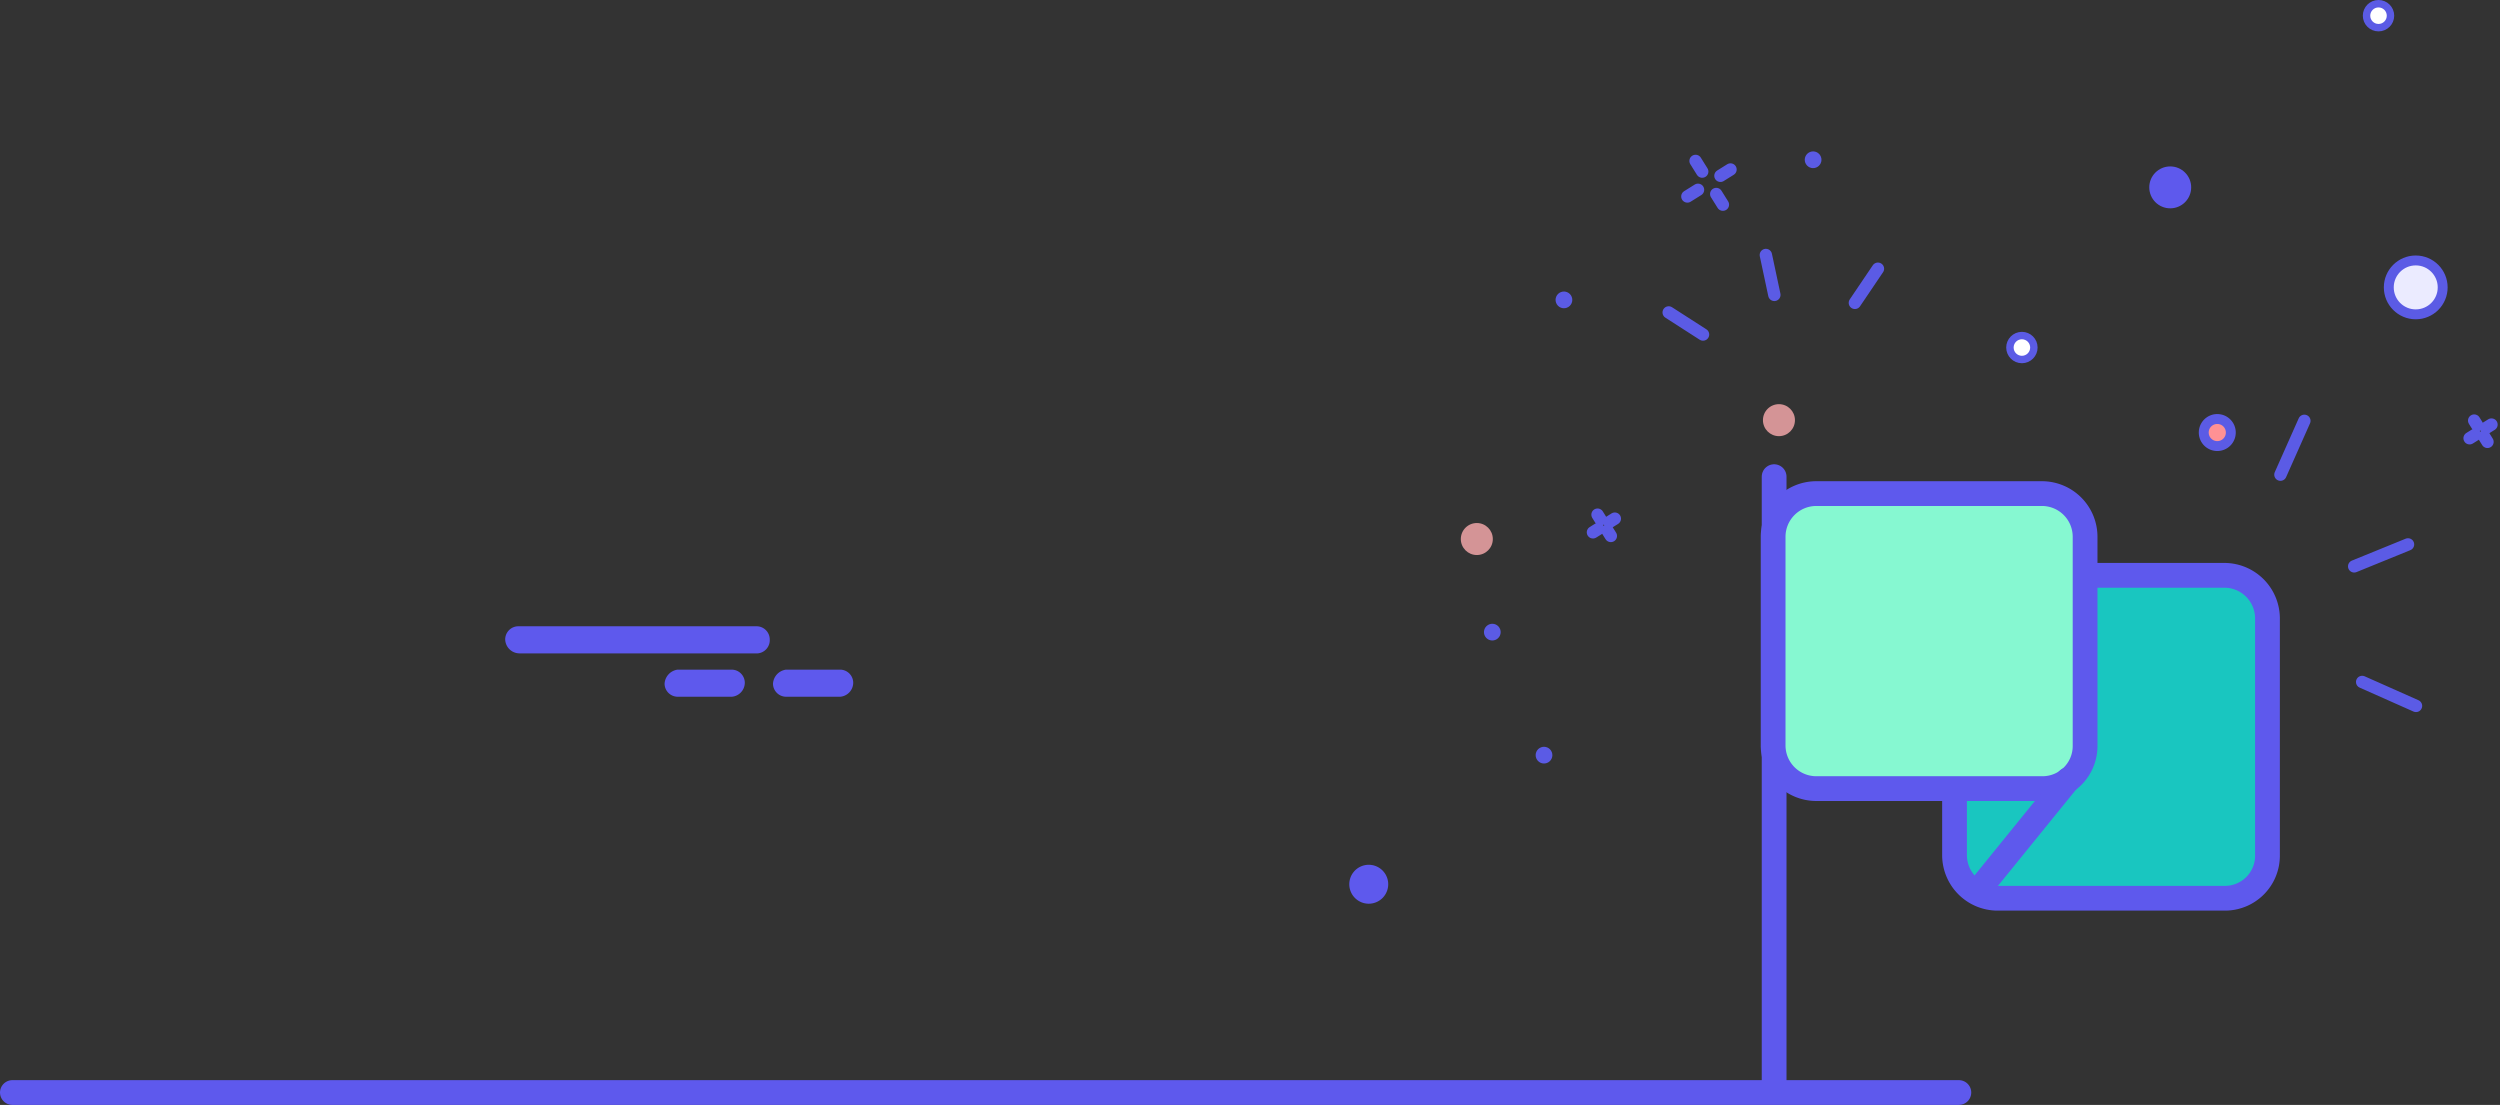 <svg xmlns="http://www.w3.org/2000/svg" width="504.756" height="223.083" viewBox="0 0 504.756 223.083">
  <rect x="0" y="0" width="504.756" height="223.083" fill="#333333" stroke="none"/>
  <g id="Group_10288" data-name="Group 10288" transform="translate(-2653.5 -6936.25)">
    <line id="Line_502" data-name="Line 502" x2="393" transform="translate(2656 7156.833)" fill="#fff" stroke="#5e59ed" stroke-linecap="round" stroke-miterlimit="10" stroke-width="5"/>
    <circle id="Ellipse_272" data-name="Ellipse 272" cx="2.85" cy="2.85" r="2.85" transform="translate(2926.989 7111.916)" fill="#5e59ed"/>
    <path id="Path_1179" data-name="Path 1179" d="M58.546,23.393a3.93,3.93,0,1,1,2.795-1.151,3.946,3.946,0,0,1-2.795,1.151Zm0-5.7a1.886,1.886,0,0,0-1.754,1.754,1.754,1.754,0,0,0,3.508,0,1.614,1.614,0,0,0-1.754-1.755Z" transform="translate(2871.293 7095.319)" fill="#5e59ed"/>
    <path id="Path_1169" data-name="Path 1169" d="M50.162,9.472H39.217A2.662,2.662,0,0,1,36.59,6.846,3.041,3.041,0,0,1,39.217,4H50.162a2.662,2.662,0,0,1,2.627,2.627A2.857,2.857,0,0,1,50.162,9.472Zm-21.89,0H17.327A2.662,2.662,0,0,1,14.7,6.846,3.041,3.041,0,0,1,17.327,4H28.272A2.662,2.662,0,0,1,30.9,6.627,2.857,2.857,0,0,1,28.272,9.472Z" transform="translate(2772.978 7067.452)" fill="#5e59ed"/>
    <g id="Group_10287" data-name="Group 10287">
      <path id="Path_1170" data-name="Path 1170" d="M51,5.472H2.846A2.9,2.9,0,0,1,0,2.627,2.662,2.662,0,0,1,2.627,0H50.785a2.662,2.662,0,0,1,2.627,2.627A2.674,2.674,0,0,1,51,5.472Z" transform="translate(2755.5 7062.696)" fill="#5e59ed"/>
    </g>
    <g id="Group_10286" data-name="Group 10286">
      <g id="Group_1652" data-name="Group 1652" transform="translate(2896.5 6836.333)">
        <g id="Group_1649" data-name="Group 1649" transform="matrix(0.848, -0.53, 0.53, 0.848, 21.984, 180.759)">
          <g id="Group_41" data-name="Group 41" transform="translate(33.914 50.073)">
            <g id="Group_38" data-name="Group 38" transform="translate(2.672)">
              <g id="Group_37" data-name="Group 37">
                <line id="Line_37" data-name="Line 37" y2="1.125" fill="none" stroke="#5b5be5" stroke-linecap="round" stroke-miterlimit="10" stroke-width="2.5"/>
                <line id="Line_38" data-name="Line 38" y2="1.266" transform="translate(0 3.797)" fill="none" stroke="#5b5be5" stroke-linecap="round" stroke-miterlimit="10" stroke-width="2.5"/>
              </g>
            </g>
            <g id="Group_40" data-name="Group 40" transform="translate(0 2.531)">
              <g id="Group_39" data-name="Group 39">
                <line id="Line_39" data-name="Line 39" x1="1.266" transform="translate(3.938)" fill="none" stroke="#5b5be5" stroke-linecap="round" stroke-miterlimit="10" stroke-width="2.5"/>
                <line id="Line_40" data-name="Line 40" x1="1.266" fill="none" stroke="#5b5be5" stroke-linecap="round" stroke-miterlimit="10" stroke-width="2.5"/>
              </g>
            </g>
          </g>
          <g id="Group_46" data-name="Group 46" transform="translate(86.018)">
            <g id="Group_43" data-name="Group 43" transform="translate(5.203)">
              <g id="Group_42" data-name="Group 42">
                <line id="Line_41" data-name="Line 41" y2="2.531" fill="none" stroke="#5b5be5" stroke-linecap="round" stroke-miterlimit="10" stroke-width="2.5"/>
                <line id="Line_42" data-name="Line 42" y2="2.531" transform="translate(0 7.875)" fill="none" stroke="#5b5be5" stroke-linecap="round" stroke-miterlimit="10" stroke-width="2.5"/>
              </g>
            </g>
            <g id="Group_45" data-name="Group 45" transform="translate(0 5.203)">
              <g id="Group_44" data-name="Group 44">
                <line id="Line_43" data-name="Line 43" x1="2.391" transform="translate(7.875)" fill="none" stroke="#5b5be5" stroke-linecap="round" stroke-miterlimit="10" stroke-width="2.5"/>
                <line id="Line_44" data-name="Line 44" x1="2.531" fill="none" stroke="#5b5be5" stroke-linecap="round" stroke-miterlimit="10" stroke-width="2.5"/>
              </g>
            </g>
          </g>
          <g id="Group_47" data-name="Group 47" transform="translate(70.408 23.063)">
            <line id="Line_45" data-name="Line 45" x1="2.813" y2="7.735" transform="translate(19.969 0.563)" fill="none" stroke="#5b5be5" stroke-linecap="round" stroke-miterlimit="10" stroke-width="2.5"/>
            <line id="Line_46" data-name="Line 46" x2="3.516" y2="7.453" fill="none" stroke="#5b5be5" stroke-linecap="round" stroke-miterlimit="10" stroke-width="2.5"/>
            <line id="Line_47" data-name="Line 47" x1="7.594" y2="3.375" transform="translate(32.907 14.907)" fill="none" stroke="#5b5be5" stroke-linecap="round" stroke-miterlimit="10" stroke-width="2.5"/>
          </g>
          <circle id="Ellipse_10" data-name="Ellipse 10" cx="1.688" cy="1.688" r="1.688" transform="translate(109.784 10.688)" fill="#5b5be5"/>
          <circle id="Ellipse_11" data-name="Ellipse 11" cx="1.688" cy="1.688" r="1.688" transform="translate(4.313 57.236)" fill="#5b5be5"/>
          <circle id="Ellipse_12" data-name="Ellipse 12" cx="1.688" cy="1.688" r="1.688" transform="translate(0 83.83)" fill="#5b5be5"/>
          <circle id="Ellipse_13" data-name="Ellipse 13" cx="1.688" cy="1.688" r="1.688" transform="translate(52.127 8.016)" fill="#5b5be5"/>
        </g>
        <g id="Group_1650" data-name="Group 1650" transform="translate(101.92 184.885)">
          <g id="Group_49" data-name="Group 49" transform="translate(13.08 11.269)">
            <path id="Path_8" data-name="Path 8" d="M80.533,81.9H34.653A8.717,8.717,0,0,1,26,73.245V25.353A8.717,8.717,0,0,1,34.653,16.7h45.88a8.717,8.717,0,0,1,8.653,8.653V73.245A8.589,8.589,0,0,1,80.533,81.9Z" transform="translate(10.624 3.222)" fill="#19c6c0" stroke="#5e59ed" stroke-linecap="round" stroke-miterlimit="10" stroke-width="5"/>
            <path id="Path_512" data-name="Path 512" d="M0,122.347V0" transform="translate(0.201)" fill="none" stroke="#5e59ed" stroke-linecap="round" stroke-width="5"/>
            <path id="Path_9" data-name="Path 9" d="M62.132,68.064H16.453A8.717,8.717,0,0,1,7.8,59.411V17.153A8.717,8.717,0,0,1,16.453,8.5H62.132a8.717,8.717,0,0,1,8.653,8.653V59.411a8.589,8.589,0,0,1-8.653,8.653Z" transform="translate(-7.8 -5.079)" fill="#86f8d1" stroke="#5e59ed" stroke-miterlimit="10" stroke-width="5"/>
            <line id="Line_50" data-name="Line 50" x1="18.111" y2="22.336" transform="translate(41.453 61.174)" fill="none" stroke="#5e59ed" stroke-linecap="round" stroke-miterlimit="10" stroke-width="5"/>
          </g>
          <g id="Group_50" data-name="Group 50" transform="translate(115.506)">
            <line id="Line_51" data-name="Line 51" x1="10.866" y2="4.427" transform="translate(14.891 24.952)" fill="none" stroke="#5b5be5" stroke-linecap="round" stroke-miterlimit="10" stroke-width="2.5"/>
            <line id="Line_52" data-name="Line 52" x1="4.83" y2="10.866" fill="none" stroke="#5b5be5" stroke-linecap="round" stroke-miterlimit="10" stroke-width="2.5"/>
            <line id="Line_53" data-name="Line 53" x1="10.866" y1="4.83" transform="translate(16.501 52.722)" fill="none" stroke="#5b5be5" stroke-linecap="round" stroke-miterlimit="10" stroke-width="2.5"/>
          </g>
        </g>
        <circle id="Ellipse_273" data-name="Ellipse 273" cx="5.44" cy="5.44" r="5.44" transform="translate(239.302 152.502)" fill="#ebebff" stroke="#5b5be5" stroke-linecap="round" stroke-miterlimit="10" stroke-width="2"/>
        <circle id="Ellipse_274" data-name="Ellipse 274" cx="4.231" cy="4.231" r="4.231" transform="translate(190.943 133.517)" fill="#5e59ed"/>
        <path id="Path_1268" data-name="Path 1268" d="M2.731,0A2.731,2.731,0,1,1,0,2.731,2.731,2.731,0,0,1,2.731,0Z" transform="translate(201.943 184.517)" fill="#ff9194" stroke="#5b5be5" stroke-linecap="round" stroke-width="2"/>
        <circle id="Ellipse_276" data-name="Ellipse 276" cx="2.418" cy="2.418" r="2.418" transform="translate(234.809 100.667)" fill="#fff" stroke="#5b5be5" stroke-linecap="round" stroke-miterlimit="10" stroke-width="1.5"/>
        <circle id="Ellipse_277" data-name="Ellipse 277" cx="2.418" cy="2.418" r="2.418" transform="translate(162.809 167.667)" fill="#fff" stroke="#5b5be5" stroke-linecap="round" stroke-miterlimit="10" stroke-width="1.5"/>
        <circle id="Ellipse_278" data-name="Ellipse 278" cx="3.231" cy="3.231" r="3.231" transform="translate(112.943 181.517)" fill="#d49496"/>
        <circle id="Ellipse_284" data-name="Ellipse 284" cx="3.231" cy="3.231" r="3.231" transform="translate(51.943 205.517)" fill="#d49496"/>
        <g id="Group_1651" data-name="Group 1651" transform="matrix(0.848, -0.53, 0.53, 0.848, 254.279, 186.251)">
          <g id="Group_38-2" data-name="Group 38" transform="translate(2.672)">
            <g id="Group_37-2" data-name="Group 37">
              <line id="Line_37-2" data-name="Line 37" y2="1.125" fill="none" stroke="#5b5be5" stroke-linecap="round" stroke-miterlimit="10" stroke-width="2.5"/>
              <line id="Line_38-2" data-name="Line 38" y2="1.266" transform="translate(0 3.797)" fill="none" stroke="#5b5be5" stroke-linecap="round" stroke-miterlimit="10" stroke-width="2.5"/>
            </g>
          </g>
          <g id="Group_40-2" data-name="Group 40" transform="translate(0 2.531)">
            <g id="Group_39-2" data-name="Group 39">
              <line id="Line_39-2" data-name="Line 39" x1="1.266" transform="translate(3.938)" fill="none" stroke="#5b5be5" stroke-linecap="round" stroke-miterlimit="10" stroke-width="2.5"/>
              <line id="Line_40-2" data-name="Line 40" x1="1.266" fill="none" stroke="#5b5be5" stroke-linecap="round" stroke-miterlimit="10" stroke-width="2.5"/>
            </g>
          </g>
        </g>
      </g>
    </g>
  </g>
</svg>
